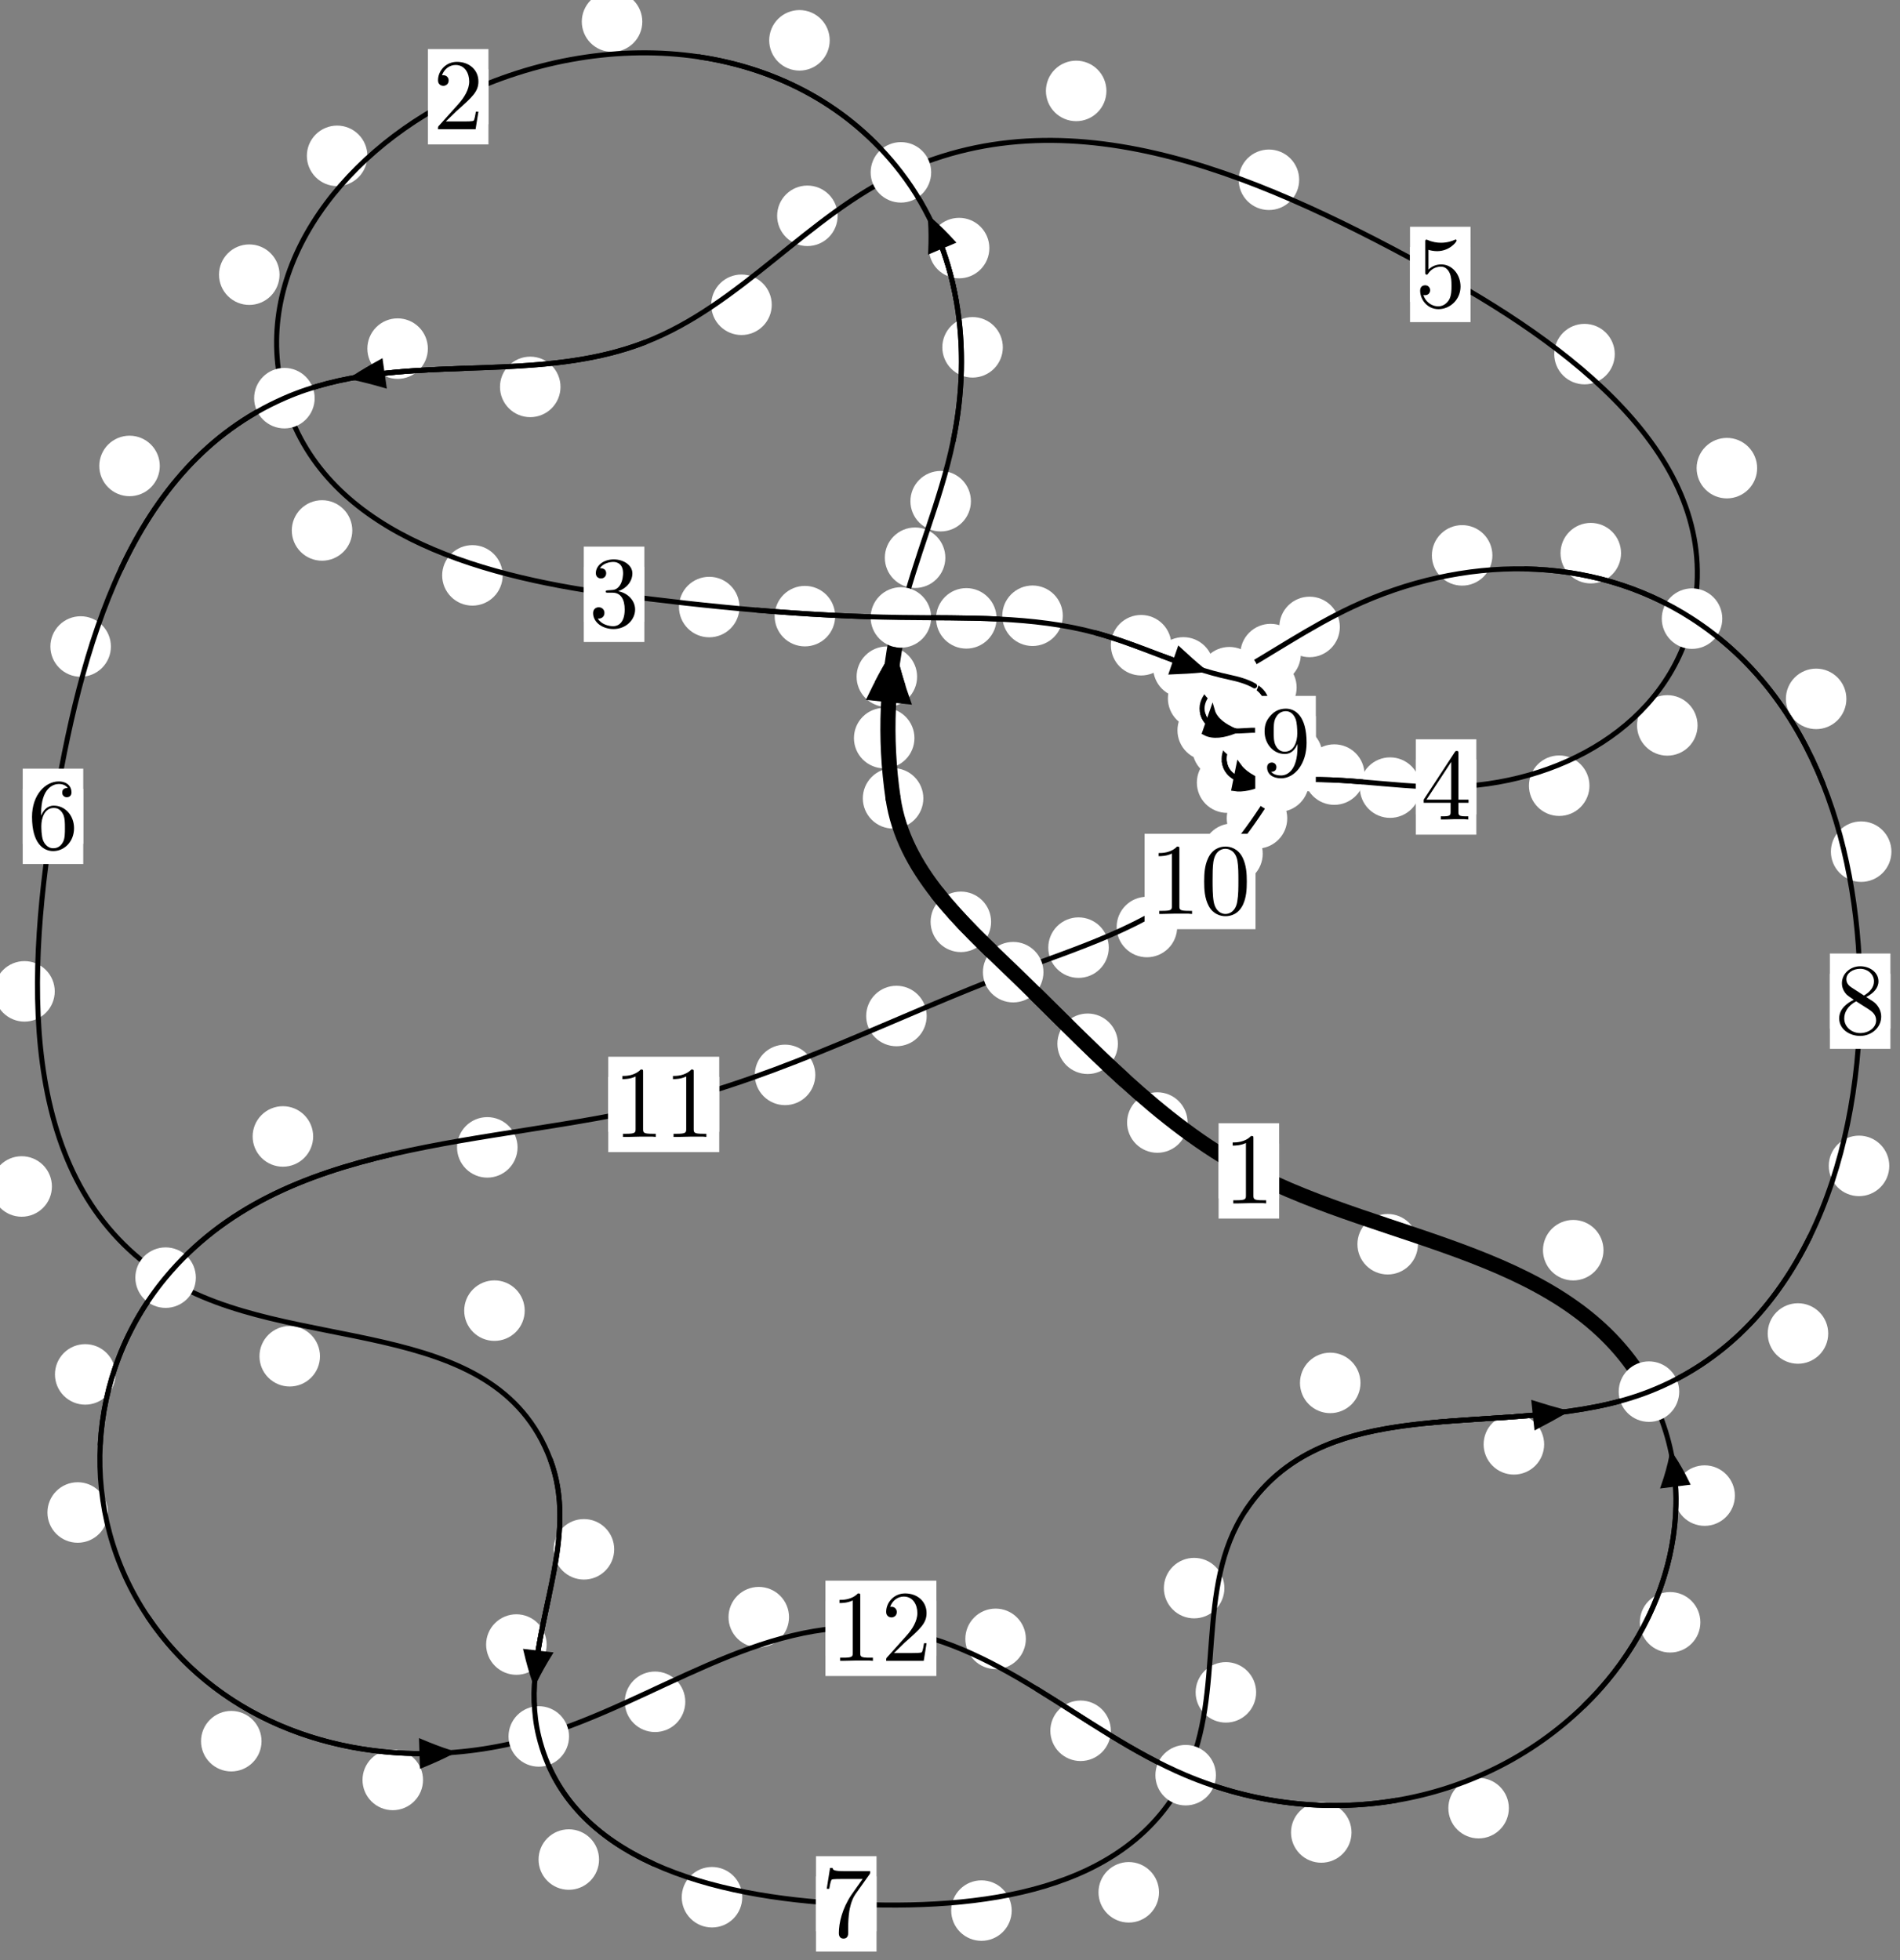 <?xml version="1.0"?>
<!-- Created by MetaPost 1.999 on 2021.07.06:0010 -->
<svg version="1.1" xmlns="http://www.w3.org/2000/svg" xmlns:xlink="http://www.w3.org/1999/xlink" width="187.699" height="193.646" viewBox="0 0 187.699 193.646">
<rect x="0" y="0" width="187.699" height="193.646" fill="#808080" stroke="none"/>
<!-- Original BoundingBox: -89.848450 -131.796967 97.850937 61.849060 -->
  <defs>
    <g transform="scale(0.01,0.01)" id="GLYPHcmr10_48">
      <path style="fill-rule: evenodd;" d="M460 -320C460 -400,455 -480,420 -554C374 -650,292 -666,250 -666C190 -666,117 -640,76 -547C44 -478,39 -400,39 -320C39 -245,43 -155,84 -79C127 2,200 22,249 22C303 22,379 1,423 -94C455 -163,460 -241,460 -320M249 -0C210 -0,151 -25,133 -121C122 -181,122 -273,122 -332C122 -396,122 -462,130 -516C149 -635,224 -644,249 -644C282 -644,348 -626,367 -527C377 -471,377 -395,377 -332C377 -257,377 -189,366 -125C351 -30,294 -0,249 -0"></path>
    </g>
    <g transform="scale(0.01,0.01)" id="GLYPHcmr10_49">
      <path style="fill-rule: evenodd;" d="M294 -640C294 -664,294 -666,271 -666C209 -602,121 -602,89 -602L89 -571C109 -571,168 -571,220 -597L220 -79C220 -43,217 -31,127 -31L95 -31L95 -0L257 -0L130 -3L217 -3L257 -3L297 -3L384 -3L419 -0L419 -31L387 -31C297 -31,294 -42,294 -79"></path>
    </g>
    <g transform="scale(0.01,0.01)" id="GLYPHcmr10_50">
      <path style="fill-rule: evenodd;" d="M127 -77L233 -180C389 -318,449 -372,449 -472C449 -586,359 -666,237 -666C124 -666,50 -574,50 -485C50 -429,100 -429,103 -429C120 -429,155 -441,155 -482C155 -508,137 -534,102 -534C94 -534,92 -534,89 -533C112 -598,166 -635,224 -635C315 -635,358 -554,358 -472C358 -392,308 -313,253 -251L61 -37C50 -26,50 -24,50 -0L421 -0L449 -174L424 -174C419 -144,412 -100,402 -85C395 -77,329 -77,307 -77"></path>
    </g>
    <g transform="scale(0.01,0.01)" id="GLYPHcmr10_51">
      <path style="fill-rule: evenodd;" d="M290 -352C372 -379,430 -449,430 -528C430 -610,342 -666,246 -666C145 -666,69 -606,69 -530C69 -497,91 -478,120 -478C151 -478,171 -500,171 -529C171 -579,124 -579,109 -579C140 -628,206 -641,242 -641C283 -641,338 -619,338 -529C338 -517,336 -459,310 -415C280 -367,246 -364,221 -363C213 -362,189 -360,182 -360C174 -359,167 -358,167 -348C167 -337,174 -337,191 -337L235 -337C317 -337,354 -269,354 -171C354 -35,285 -6,241 -6C198 -6,123 -23,88 -82C123 -77,154 -99,154 -137C154 -173,127 -193,98 -193C74 -193,42 -179,42 -135C42 -44,135 22,244 22C366 22,457 -69,457 -171C457 -253,394 -331,290 -352"></path>
    </g>
    <g transform="scale(0.01,0.01)" id="GLYPHcmr10_52">
      <path style="fill-rule: evenodd;" d="M294 -165L294 -78C294 -42,292 -31,218 -31L197 -31L197 -0L332 -0L238 -3L290 -3L332 -3L374 -3L427 -3L468 -0L468 -31L447 -31C373 -31,371 -42,371 -78L371 -165L471 -165L471 -196L371 -196L371 -651C371 -671,371 -677,355 -677C346 -677,343 -677,335 -665L28 -196L28 -165M300 -196L56 -196L300 -569"></path>
    </g>
    <g transform="scale(0.01,0.01)" id="GLYPHcmr10_53">
      <path style="fill-rule: evenodd;" d="M449 -201C449 -320,367 -420,259 -420C211 -420,168 -404,132 -369L132 -564C152 -558,185 -551,217 -551C340 -551,410 -642,410 -655C410 -661,407 -666,400 -666C399 -666,397 -666,392 -663C372 -654,323 -634,256 -634C216 -634,170 -641,123 -662C115 -665,113 -665,111 -665C101 -665,101 -657,101 -641L101 -345C101 -327,101 -319,115 -319C122 -319,124 -322,128 -328C139 -344,176 -398,257 -398C309 -398,334 -352,342 -334C358 -297,360 -258,360 -208C360 -173,360 -113,336 -71C312 -32,275 -6,229 -6C156 -6,99 -59,82 -118C85 -117,88 -116,99 -116C132 -116,149 -141,149 -165C149 -189,132 -214,99 -214C85 -214,50 -207,50 -161C50 -75,119 22,231 22C347 22,449 -74,449 -201"></path>
    </g>
    <g transform="scale(0.01,0.01)" id="GLYPHcmr10_54">
      <path style="fill-rule: evenodd;" d="M132 -328L132 -352C132 -605,256 -641,307 -641C331 -641,373 -635,395 -601C380 -601,340 -601,340 -556C340 -525,364 -510,386 -510C402 -510,432 -519,432 -558C432 -618,388 -666,305 -666C177 -666,42 -537,42 -316C42 -49,158 22,251 22C362 22,457 -72,457 -204C457 -331,368 -427,257 -427C189 -427,152 -376,132 -328M251 -6C188 -6,158 -66,152 -81C134 -128,134 -208,134 -226C134 -304,166 -404,256 -404C272 -404,318 -404,349 -342C367 -305,367 -254,367 -205C367 -157,367 -107,350 -71C320 -11,274 -6,251 -6"></path>
    </g>
    <g transform="scale(0.01,0.01)" id="GLYPHcmr10_55">
      <path style="fill-rule: evenodd;" d="M476 -609C485 -621,485 -623,485 -644L242 -644C120 -644,118 -657,114 -676L89 -676L56 -470L81 -470C84 -486,93 -549,106 -561C113 -567,191 -567,204 -567L411 -567C400 -551,321 -442,299 -409C209 -274,176 -135,176 -33C176 -23,176 22,222 22C268 22,268 -23,268 -33L268 -84C268 -139,271 -194,279 -248C283 -271,297 -357,341 -419"></path>
    </g>
    <g transform="scale(0.01,0.01)" id="GLYPHcmr10_56">
      <path style="fill-rule: evenodd;" d="M163 -457C117 -487,113 -521,113 -538C113 -599,178 -641,249 -641C322 -641,386 -589,386 -517C386 -460,347 -412,287 -377M309 -362C381 -399,430 -451,430 -517C430 -609,341 -666,250 -666C150 -666,69 -592,69 -499C69 -481,71 -436,113 -389C124 -377,161 -352,186 -335C128 -306,42 -250,42 -151C42 -45,144 22,249 22C362 22,457 -61,457 -168C457 -204,446 -249,408 -291C389 -312,373 -322,309 -362M209 -320L332 -242C360 -223,407 -193,407 -132C407 -58,332 -6,250 -6C164 -6,92 -68,92 -151C92 -209,124 -273,209 -320"></path>
    </g>
    <g transform="scale(0.01,0.01)" id="GLYPHcmr10_57">
      <path style="fill-rule: evenodd;" d="M367 -318L367 -286C367 -52,263 -6,205 -6C188 -6,134 -8,107 -42C151 -42,159 -71,159 -88C159 -119,135 -134,113 -134C97 -134,67 -125,67 -86C67 -19,121 22,206 22C335 22,457 -114,457 -329C457 -598,342 -666,253 -666C198 -666,149 -648,106 -603C65 -558,42 -516,42 -441C42 -316,130 -218,242 -218C303 -218,344 -260,367 -318M243 -241C227 -241,181 -241,150 -304C132 -341,132 -391,132 -440C132 -494,132 -541,153 -578C180 -628,218 -641,253 -641C299 -641,332 -607,349 -562C361 -530,365 -467,365 -421C365 -338,331 -241,243 -241"></path>
    </g>
  </defs>
  <path d="M90.337 72.917C90.337 72.125,90.022 71.364,89.462 70.804C88.901 70.243,88.141 69.929,87.348 69.929C86.556 69.929,85.795 70.243,85.235 70.804C84.674 71.364,84.36 72.125,84.36 72.917C84.36 73.71,84.674 74.47,85.235 75.031C85.795 75.591,86.556 75.906,87.348 75.906C88.141 75.906,88.901 75.591,89.462 75.031C90.022 74.47,90.337 73.71,90.337 72.917Z" style="fill: rgb(100%,100%,100%);stroke: none;"></path>
  <path d="M91.216 78.868C91.216 78.076,90.901 77.316,90.34 76.755C89.78 76.195,89.02 75.88,88.227 75.88C87.434 75.88,86.674 76.195,86.114 76.755C85.553 77.316,85.238 78.076,85.238 78.868C85.238 79.661,85.553 80.421,86.114 80.982C86.674 81.542,87.434 81.857,88.227 81.857C89.02 81.857,89.78 81.542,90.34 80.982C90.901 80.421,91.216 79.661,91.216 78.868Z" style="fill: rgb(100%,100%,100%);stroke: none;"></path>
  <path d="M93.389 55.099C93.389 54.306,93.075 53.546,92.514 52.986C91.954 52.425,91.193 52.11,90.401 52.11C89.608 52.11,88.848 52.425,88.287 52.986C87.727 53.546,87.412 54.306,87.412 55.099C87.412 55.892,87.727 56.652,88.287 57.212C88.848 57.773,89.608 58.088,90.401 58.088C91.193 58.088,91.954 57.773,92.514 57.212C93.075 56.652,93.389 55.892,93.389 55.099Z" style="fill: rgb(100%,100%,100%);stroke: none;"></path>
  <path d="M90.599 66.853C90.599 66.06,90.284 65.3,89.724 64.74C89.163 64.179,88.403 63.864,87.611 63.864C86.818 63.864,86.058 64.179,85.497 64.74C84.937 65.3,84.622 66.06,84.622 66.853C84.622 67.646,84.937 68.406,85.497 68.966C86.058 69.527,86.818 69.842,87.611 69.842C88.403 69.842,89.163 69.527,89.724 68.966C90.284 68.406,90.599 67.646,90.599 66.853Z" style="fill: rgb(100%,100%,100%);stroke: none;"></path>
  <path d="M99.068 34.313C99.068 33.52,98.753 32.76,98.193 32.199C97.632 31.639,96.872 31.324,96.08 31.324C95.287 31.324,94.527 31.639,93.966 32.199C93.406 32.76,93.091 33.52,93.091 34.313C93.091 35.105,93.406 35.865,93.966 36.426C94.527 36.986,95.287 37.301,96.08 37.301C96.872 37.301,97.632 36.986,98.193 36.426C98.753 35.865,99.068 35.105,99.068 34.313Z" style="fill: rgb(100%,100%,100%);stroke: none;"></path>
  <path d="M95.916 49.514C95.916 48.721,95.601 47.961,95.041 47.4C94.48 46.84,93.72 46.525,92.927 46.525C92.135 46.525,91.375 46.84,90.814 47.4C90.254 47.961,89.939 48.721,89.939 49.514C89.939 50.306,90.254 51.066,90.814 51.627C91.375 52.187,92.135 52.502,92.927 52.502C93.72 52.502,94.48 52.187,95.041 51.627C95.601 51.066,95.916 50.306,95.916 49.514Z" style="fill: rgb(100%,100%,100%);stroke: none;"></path>
  <path d="M81.966 3.985C81.966 3.192,81.651 2.432,81.091 1.872C80.53 1.311,79.77 0.996,78.977 0.996C78.185 0.996,77.424 1.311,76.864 1.872C76.304 2.432,75.989 3.192,75.989 3.985C75.989 4.778,76.304 5.538,76.864 6.098C77.424 6.659,78.185 6.974,78.977 6.974C79.77 6.974,80.53 6.659,81.091 6.098C81.651 5.538,81.966 4.778,81.966 3.985Z" style="fill: rgb(100%,100%,100%);stroke: none;"></path>
  <path d="M97.737 24.508C97.737 23.716,97.422 22.956,96.862 22.395C96.301 21.835,95.541 21.52,94.749 21.52C93.956 21.52,93.196 21.835,92.635 22.395C92.075 22.956,91.76 23.716,91.76 24.508C91.76 25.301,92.075 26.061,92.635 26.622C93.196 27.182,93.956 27.497,94.749 27.497C95.541 27.497,96.301 27.182,96.862 26.622C97.422 26.061,97.737 25.301,97.737 24.508Z" style="fill: rgb(100%,100%,100%);stroke: none;"></path>
  <path d="M36.292 15.397C36.292 14.604,35.977 13.844,35.417 13.284C34.856 12.723,34.096 12.408,33.303 12.408C32.511 12.408,31.751 12.723,31.19 13.284C30.63 13.844,30.315 14.604,30.315 15.397C30.315 16.19,30.63 16.95,31.19 17.51C31.751 18.071,32.511 18.386,33.303 18.386C34.096 18.386,34.856 18.071,35.417 17.51C35.977 16.95,36.292 16.19,36.292 15.397Z" style="fill: rgb(100%,100%,100%);stroke: none;"></path>
  <path d="M63.452 2.14C63.452 1.347,63.138 0.587,62.577 0.026C62.017 -0.534,61.256 -0.849,60.464 -0.849C59.671 -0.849,58.911 -0.534,58.35 0.026C57.79 0.587,57.475 1.347,57.475 2.14C57.475 2.932,57.79 3.693,58.35 4.253C58.911 4.813,59.671 5.128,60.464 5.128C61.256 5.128,62.017 4.813,62.577 4.253C63.138 3.693,63.452 2.932,63.452 2.14Z" style="fill: rgb(100%,100%,100%);stroke: none;"></path>
  <path d="M34.803 52.405C34.803 51.612,34.488 50.852,33.928 50.292C33.367 49.731,32.607 49.416,31.815 49.416C31.022 49.416,30.262 49.731,29.701 50.292C29.141 50.852,28.826 51.612,28.826 52.405C28.826 53.198,29.141 53.958,29.701 54.518C30.262 55.079,31.022 55.394,31.815 55.394C32.607 55.394,33.367 55.079,33.928 54.518C34.488 53.958,34.803 53.198,34.803 52.405Z" style="fill: rgb(100%,100%,100%);stroke: none;"></path>
  <path d="M27.614 27.135C27.614 26.343,27.299 25.582,26.738 25.022C26.178 24.461,25.418 24.147,24.625 24.147C23.832 24.147,23.072 24.461,22.512 25.022C21.951 25.582,21.636 26.343,21.636 27.135C21.636 27.928,21.951 28.688,22.512 29.249C23.072 29.809,23.832 30.124,24.625 30.124C25.418 30.124,26.178 29.809,26.738 29.249C27.299 28.688,27.614 27.928,27.614 27.135Z" style="fill: rgb(100%,100%,100%);stroke: none;"></path>
  <path d="M73.052 59.971C73.052 59.178,72.738 58.418,72.177 57.857C71.617 57.297,70.856 56.982,70.064 56.982C69.271 56.982,68.511 57.297,67.95 57.857C67.39 58.418,67.075 59.178,67.075 59.971C67.075 60.763,67.39 61.524,67.95 62.084C68.511 62.645,69.271 62.96,70.064 62.96C70.856 62.96,71.617 62.645,72.177 62.084C72.738 61.524,73.052 60.763,73.052 59.971Z" style="fill: rgb(100%,100%,100%);stroke: none;"></path>
  <path d="M49.659 56.842C49.659 56.05,49.344 55.289,48.783 54.729C48.223 54.169,47.463 53.854,46.67 53.854C45.877 53.854,45.117 54.169,44.557 54.729C43.996 55.289,43.681 56.05,43.681 56.842C43.681 57.635,43.996 58.395,44.557 58.956C45.117 59.516,45.877 59.831,46.67 59.831C47.463 59.831,48.223 59.516,48.783 58.956C49.344 58.395,49.659 57.635,49.659 56.842Z" style="fill: rgb(100%,100%,100%);stroke: none;"></path>
  <path d="M98.451 61.089C98.451 60.296,98.136 59.536,97.576 58.976C97.015 58.415,96.255 58.1,95.463 58.1C94.67 58.1,93.91 58.415,93.349 58.976C92.789 59.536,92.474 60.296,92.474 61.089C92.474 61.882,92.789 62.642,93.349 63.202C93.91 63.763,94.67 64.078,95.463 64.078C96.255 64.078,97.015 63.763,97.576 63.202C98.136 62.642,98.451 61.882,98.451 61.089Z" style="fill: rgb(100%,100%,100%);stroke: none;"></path>
  <path d="M82.504 60.87C82.504 60.077,82.189 59.317,81.629 58.756C81.068 58.196,80.308 57.881,79.516 57.881C78.723 57.881,77.963 58.196,77.402 58.756C76.842 59.317,76.527 60.077,76.527 60.87C76.527 61.662,76.842 62.422,77.402 62.983C77.963 63.543,78.723 63.858,79.516 63.858C80.308 63.858,81.068 63.543,81.629 62.983C82.189 62.422,82.504 61.662,82.504 60.87Z" style="fill: rgb(100%,100%,100%);stroke: none;"></path>
  <path d="M115.719 63.742C115.719 62.95,115.404 62.189,114.843 61.629C114.283 61.068,113.523 60.753,112.73 60.753C111.937 60.753,111.177 61.068,110.617 61.629C110.056 62.189,109.741 62.95,109.741 63.742C109.741 64.535,110.056 65.295,110.617 65.856C111.177 66.416,111.937 66.731,112.73 66.731C113.523 66.731,114.283 66.416,114.843 65.856C115.404 65.295,115.719 64.535,115.719 63.742Z" style="fill: rgb(100%,100%,100%);stroke: none;"></path>
  <path d="M104.992 60.831C104.992 60.039,104.677 59.278,104.116 58.718C103.556 58.157,102.796 57.842,102.003 57.842C101.21 57.842,100.45 58.157,99.89 58.718C99.329 59.278,99.014 60.039,99.014 60.831C99.014 61.624,99.329 62.384,99.89 62.945C100.45 63.505,101.21 63.82,102.003 63.82C102.796 63.82,103.556 63.505,104.116 62.945C104.677 62.384,104.992 61.624,104.992 60.831Z" style="fill: rgb(100%,100%,100%);stroke: none;"></path>
  <path d="M126.19 67.276C126.19 66.483,125.875 65.723,125.315 65.163C124.754 64.602,123.994 64.287,123.202 64.287C122.409 64.287,121.649 64.602,121.088 65.163C120.528 65.723,120.213 66.483,120.213 67.276C120.213 68.069,120.528 68.829,121.088 69.389C121.649 69.95,122.409 70.265,123.202 70.265C123.994 70.265,124.754 69.95,125.315 69.389C125.875 68.829,126.19 68.069,126.19 67.276Z" style="fill: rgb(100%,100%,100%);stroke: none;"></path>
  <path d="M119.893 65.934C119.893 65.141,119.578 64.381,119.017 63.82C118.457 63.26,117.697 62.945,116.904 62.945C116.111 62.945,115.351 63.26,114.791 63.82C114.23 64.381,113.915 65.141,113.915 65.934C113.915 66.726,114.23 67.487,114.791 68.047C115.351 68.608,116.111 68.923,116.904 68.923C117.697 68.923,118.457 68.608,119.017 68.047C119.578 67.487,119.893 66.726,119.893 65.934Z" style="fill: rgb(100%,100%,100%);stroke: none;"></path>
  <path d="M128.144 70.749C128.144 69.956,127.829 69.196,127.268 68.636C126.708 68.075,125.948 67.76,125.155 67.76C124.362 67.76,123.602 68.075,123.042 68.636C122.481 69.196,122.166 69.956,122.166 70.749C122.166 71.542,122.481 72.302,123.042 72.862C123.602 73.423,124.362 73.738,125.155 73.738C125.948 73.738,126.708 73.423,127.268 72.862C127.829 72.302,128.144 71.542,128.144 70.749Z" style="fill: rgb(100%,100%,100%);stroke: none;"></path>
  <path d="M128.093 67.919C128.093 67.127,127.778 66.367,127.217 65.806C126.657 65.246,125.897 64.931,125.104 64.931C124.311 64.931,123.551 65.246,122.991 65.806C122.43 66.367,122.115 67.127,122.115 67.919C122.115 68.712,122.43 69.472,122.991 70.033C123.551 70.593,124.311 70.908,125.104 70.908C125.897 70.908,126.657 70.593,127.217 70.033C127.778 69.472,128.093 68.712,128.093 67.919Z" style="fill: rgb(100%,100%,100%);stroke: none;"></path>
  <path d="M124.917 72.925C124.917 72.132,124.602 71.372,124.042 70.812C123.482 70.251,122.721 69.936,121.929 69.936C121.136 69.936,120.376 70.251,119.815 70.812C119.255 71.372,118.94 72.132,118.94 72.925C118.94 73.718,119.255 74.478,119.815 75.038C120.376 75.599,121.136 75.914,121.929 75.914C122.721 75.914,123.482 75.599,124.042 75.038C124.602 74.478,124.917 73.718,124.917 72.925Z" style="fill: rgb(100%,100%,100%);stroke: none;"></path>
  <path d="M127.083 71.525C127.083 70.732,126.768 69.972,126.207 69.411C125.647 68.851,124.887 68.536,124.094 68.536C123.301 68.536,122.541 68.851,121.981 69.411C121.42 69.972,121.105 70.732,121.105 71.525C121.105 72.317,121.42 73.077,121.981 73.638C122.541 74.198,123.301 74.513,124.094 74.513C124.887 74.513,125.647 74.198,126.207 73.638C126.768 73.077,127.083 72.317,127.083 71.525Z" style="fill: rgb(100%,100%,100%);stroke: none;"></path>
  <path d="M124.214 77.317C124.214 76.525,123.899 75.765,123.339 75.204C122.778 74.644,122.018 74.329,121.225 74.329C120.433 74.329,119.673 74.644,119.112 75.204C118.552 75.765,118.237 76.525,118.237 77.317C118.237 78.11,118.552 78.87,119.112 79.431C119.673 79.991,120.433 80.306,121.225 80.306C122.018 80.306,122.778 79.991,123.339 79.431C123.899 78.87,124.214 78.11,124.214 77.317Z" style="fill: rgb(100%,100%,100%);stroke: none;"></path>
  <path d="M123.76 73.909C123.76 73.116,123.445 72.356,122.885 71.795C122.324 71.235,121.564 70.92,120.771 70.92C119.979 70.92,119.218 71.235,118.658 71.795C118.097 72.356,117.783 73.116,117.783 73.909C117.783 74.701,118.097 75.462,118.658 76.022C119.218 76.583,119.979 76.897,120.771 76.897C121.564 76.897,122.324 76.583,122.885 76.022C123.445 75.462,123.76 74.701,123.76 73.909Z" style="fill: rgb(100%,100%,100%);stroke: none;"></path>
  <path d="M134.801 76.523C134.801 75.73,134.486 74.97,133.926 74.409C133.365 73.849,132.605 73.534,131.812 73.534C131.02 73.534,130.259 73.849,129.699 74.409C129.138 74.97,128.824 75.73,128.824 76.523C128.824 77.315,129.138 78.076,129.699 78.636C130.259 79.197,131.02 79.512,131.812 79.512C132.605 79.512,133.365 79.197,133.926 78.636C134.486 78.076,134.801 77.315,134.801 76.523Z" style="fill: rgb(100%,100%,100%);stroke: none;"></path>
  <path d="M126.888 77.524C126.888 76.732,126.573 75.971,126.012 75.411C125.452 74.85,124.692 74.536,123.899 74.536C123.106 74.536,122.346 74.85,121.786 75.411C121.225 75.971,120.91 76.732,120.91 77.524C120.91 78.317,121.225 79.077,121.786 79.638C122.346 80.198,123.106 80.513,123.899 80.513C124.692 80.513,125.452 80.198,126.012 79.638C126.573 79.077,126.888 78.317,126.888 77.524Z" style="fill: rgb(100%,100%,100%);stroke: none;"></path>
  <path d="M157.021 77.621C157.021 76.828,156.706 76.068,156.145 75.507C155.585 74.947,154.824 74.632,154.032 74.632C153.239 74.632,152.479 74.947,151.918 75.507C151.358 76.068,151.043 76.828,151.043 77.621C151.043 78.413,151.358 79.174,151.918 79.734C152.479 80.295,153.239 80.609,154.032 80.609C154.824 80.609,155.585 80.295,156.145 79.734C156.706 79.174,157.021 78.413,157.021 77.621Z" style="fill: rgb(100%,100%,100%);stroke: none;"></path>
  <path d="M140.315 77.809C140.315 77.017,140 76.257,139.44 75.696C138.879 75.136,138.119 74.821,137.326 74.821C136.534 74.821,135.773 75.136,135.213 75.696C134.652 76.257,134.337 77.017,134.337 77.809C134.337 78.602,134.652 79.362,135.213 79.923C135.773 80.483,136.534 80.798,137.326 80.798C138.119 80.798,138.879 80.483,139.44 79.923C140 79.362,140.315 78.602,140.315 77.809Z" style="fill: rgb(100%,100%,100%);stroke: none;"></path>
  <path d="M173.585 46.248C173.585 45.456,173.27 44.696,172.709 44.135C172.149 43.575,171.389 43.26,170.596 43.26C169.803 43.26,169.043 43.575,168.483 44.135C167.922 44.696,167.607 45.456,167.607 46.248C167.607 47.041,167.922 47.801,168.483 48.362C169.043 48.922,169.803 49.237,170.596 49.237C171.389 49.237,172.149 48.922,172.709 48.362C173.27 47.801,173.585 47.041,173.585 46.248Z" style="fill: rgb(100%,100%,100%);stroke: none;"></path>
  <path d="M167.7 71.664C167.7 70.871,167.385 70.111,166.825 69.551C166.264 68.99,165.504 68.675,164.711 68.675C163.919 68.675,163.158 68.99,162.598 69.551C162.037 70.111,161.722 70.871,161.722 71.664C161.722 72.457,162.037 73.217,162.598 73.777C163.158 74.338,163.919 74.653,164.711 74.653C165.504 74.653,166.264 74.338,166.825 73.777C167.385 73.217,167.7 72.457,167.7 71.664Z" style="fill: rgb(100%,100%,100%);stroke: none;"></path>
  <path d="M128.344 17.762C128.344 16.969,128.029 16.209,127.469 15.648C126.908 15.088,126.148 14.773,125.355 14.773C124.563 14.773,123.803 15.088,123.242 15.648C122.682 16.209,122.367 16.969,122.367 17.762C122.367 18.554,122.682 19.314,123.242 19.875C123.803 20.435,124.563 20.75,125.355 20.75C126.148 20.75,126.908 20.435,127.469 19.875C128.029 19.314,128.344 18.554,128.344 17.762Z" style="fill: rgb(100%,100%,100%);stroke: none;"></path>
  <path d="M159.521 34.983C159.521 34.191,159.206 33.43,158.645 32.87C158.085 32.309,157.324 31.995,156.532 31.995C155.739 31.995,154.979 32.309,154.418 32.87C153.858 33.43,153.543 34.191,153.543 34.983C153.543 35.776,153.858 36.536,154.418 37.097C154.979 37.657,155.739 37.972,156.532 37.972C157.324 37.972,158.085 37.657,158.645 37.097C159.206 36.536,159.521 35.776,159.521 34.983Z" style="fill: rgb(100%,100%,100%);stroke: none;"></path>
  <path d="M82.75 21.321C82.75 20.528,82.435 19.768,81.875 19.208C81.314 18.647,80.554 18.332,79.761 18.332C78.969 18.332,78.209 18.647,77.648 19.208C77.088 19.768,76.773 20.528,76.773 21.321C76.773 22.114,77.088 22.874,77.648 23.434C78.209 23.995,78.969 24.31,79.761 24.31C80.554 24.31,81.314 23.995,81.875 23.434C82.435 22.874,82.75 22.114,82.75 21.321Z" style="fill: rgb(100%,100%,100%);stroke: none;"></path>
  <path d="M109.302 8.982C109.302 8.189,108.987 7.429,108.427 6.869C107.867 6.308,107.106 5.993,106.314 5.993C105.521 5.993,104.761 6.308,104.2 6.869C103.64 7.429,103.325 8.189,103.325 8.982C103.325 9.775,103.64 10.535,104.2 11.095C104.761 11.656,105.521 11.971,106.314 11.971C107.106 11.971,107.867 11.656,108.427 11.095C108.987 10.535,109.302 9.775,109.302 8.982Z" style="fill: rgb(100%,100%,100%);stroke: none;"></path>
  <path d="M55.371 38.222C55.371 37.43,55.056 36.67,54.495 36.109C53.935 35.549,53.175 35.234,52.382 35.234C51.589 35.234,50.829 35.549,50.269 36.109C49.708 36.67,49.393 37.43,49.393 38.222C49.393 39.015,49.708 39.775,50.269 40.336C50.829 40.896,51.589 41.211,52.382 41.211C53.175 41.211,53.935 40.896,54.495 40.336C55.056 39.775,55.371 39.015,55.371 38.222Z" style="fill: rgb(100%,100%,100%);stroke: none;"></path>
  <path d="M76.24 30.11C76.24 29.317,75.925 28.557,75.364 27.996C74.804 27.436,74.044 27.121,73.251 27.121C72.458 27.121,71.698 27.436,71.138 27.996C70.577 28.557,70.262 29.317,70.262 30.11C70.262 30.902,70.577 31.663,71.138 32.223C71.698 32.783,72.458 33.098,73.251 33.098C74.044 33.098,74.804 32.783,75.364 32.223C75.925 31.663,76.24 30.902,76.24 30.11Z" style="fill: rgb(100%,100%,100%);stroke: none;"></path>
  <path d="M15.786 46.032C15.786 45.239,15.471 44.479,14.911 43.919C14.35 43.358,13.59 43.043,12.798 43.043C12.005 43.043,11.245 43.358,10.684 43.919C10.124 44.479,9.809 45.239,9.809 46.032C9.809 46.825,10.124 47.585,10.684 48.145C11.245 48.706,12.005 49.021,12.798 49.021C13.59 49.021,14.35 48.706,14.911 48.145C15.471 47.585,15.786 46.825,15.786 46.032Z" style="fill: rgb(100%,100%,100%);stroke: none;"></path>
  <path d="M42.268 34.44C42.268 33.647,41.953 32.887,41.393 32.327C40.832 31.766,40.072 31.451,39.279 31.451C38.487 31.451,37.726 31.766,37.166 32.327C36.605 32.887,36.291 33.647,36.291 34.44C36.291 35.233,36.605 35.993,37.166 36.553C37.726 37.114,38.487 37.429,39.279 37.429C40.072 37.429,40.832 37.114,41.393 36.553C41.953 35.993,42.268 35.233,42.268 34.44Z" style="fill: rgb(100%,100%,100%);stroke: none;"></path>
  <path d="M5.408 97.938C5.408 97.145,5.093 96.385,4.533 95.825C3.972 95.264,3.212 94.949,2.419 94.949C1.627 94.949,0.866 95.264,0.306 95.825C-0.255 96.385,-0.57 97.145,-0.57 97.938C-0.57 98.731,-0.255 99.491,0.306 100.051C0.866 100.612,1.627 100.927,2.419 100.927C3.212 100.927,3.972 100.612,4.533 100.051C5.093 99.491,5.408 98.731,5.408 97.938Z" style="fill: rgb(100%,100%,100%);stroke: none;"></path>
  <path d="M10.956 63.869C10.956 63.076,10.641 62.316,10.08 61.756C9.52 61.195,8.76 60.88,7.967 60.88C7.174 60.88,6.414 61.195,5.854 61.756C5.293 62.316,4.978 63.076,4.978 63.869C4.978 64.662,5.293 65.422,5.854 65.982C6.414 66.543,7.174 66.858,7.967 66.858C8.76 66.858,9.52 66.543,10.08 65.982C10.641 65.422,10.956 64.662,10.956 63.869Z" style="fill: rgb(100%,100%,100%);stroke: none;"></path>
  <path d="M31.61 133.986C31.61 133.193,31.295 132.433,30.735 131.872C30.174 131.312,29.414 130.997,28.621 130.997C27.829 130.997,27.069 131.312,26.508 131.872C25.948 132.433,25.633 133.193,25.633 133.986C25.633 134.779,25.948 135.539,26.508 136.099C27.069 136.66,27.829 136.975,28.621 136.975C29.414 136.975,30.174 136.66,30.735 136.099C31.295 135.539,31.61 134.779,31.61 133.986Z" style="fill: rgb(100%,100%,100%);stroke: none;"></path>
  <path d="M5.129 117.213C5.129 116.42,4.814 115.66,4.254 115.1C3.693 114.539,2.933 114.224,2.14 114.224C1.348 114.224,0.587 114.539,0.027 115.1C-0.534 115.66,-0.848 116.42,-0.848 117.213C-0.848 118.006,-0.534 118.766,0.027 119.326C0.587 119.887,1.348 120.202,2.14 120.202C2.933 120.202,3.693 119.887,4.254 119.326C4.814 118.766,5.129 118.006,5.129 117.213Z" style="fill: rgb(100%,100%,100%);stroke: none;"></path>
  <path d="M60.676 153.058C60.676 152.266,60.361 151.506,59.801 150.945C59.24 150.385,58.48 150.07,57.687 150.07C56.895 150.07,56.135 150.385,55.574 150.945C55.014 151.506,54.699 152.266,54.699 153.058C54.699 153.851,55.014 154.611,55.574 155.172C56.135 155.732,56.895 156.047,57.687 156.047C58.48 156.047,59.24 155.732,59.801 155.172C60.361 154.611,60.676 153.851,60.676 153.058Z" style="fill: rgb(100%,100%,100%);stroke: none;"></path>
  <path d="M51.835 129.479C51.835 128.686,51.52 127.926,50.96 127.366C50.399 126.805,49.639 126.49,48.846 126.49C48.054 126.49,47.293 126.805,46.733 127.366C46.172 127.926,45.858 128.686,45.858 129.479C45.858 130.272,46.172 131.032,46.733 131.592C47.293 132.153,48.054 132.468,48.846 132.468C49.639 132.468,50.399 132.153,50.96 131.592C51.52 131.032,51.835 130.272,51.835 129.479Z" style="fill: rgb(100%,100%,100%);stroke: none;"></path>
  <path d="M59.18 183.707C59.18 182.914,58.865 182.154,58.305 181.593C57.744 181.033,56.984 180.718,56.191 180.718C55.399 180.718,54.638 181.033,54.078 181.593C53.517 182.154,53.203 182.914,53.203 183.707C53.203 184.499,53.517 185.259,54.078 185.82C54.638 186.38,55.399 186.695,56.191 186.695C56.984 186.695,57.744 186.38,58.305 185.82C58.865 185.259,59.18 184.499,59.18 183.707Z" style="fill: rgb(100%,100%,100%);stroke: none;"></path>
  <path d="M54 162.467C54 161.674,53.685 160.914,53.125 160.354C52.564 159.793,51.804 159.478,51.011 159.478C50.219 159.478,49.458 159.793,48.898 160.354C48.338 160.914,48.023 161.674,48.023 162.467C48.023 163.26,48.338 164.02,48.898 164.58C49.458 165.141,50.219 165.456,51.011 165.456C51.804 165.456,52.564 165.141,53.125 164.58C53.685 164.02,54 163.26,54 162.467Z" style="fill: rgb(100%,100%,100%);stroke: none;"></path>
  <path d="M99.945 188.748C99.945 187.956,99.631 187.196,99.07 186.635C98.51 186.075,97.749 185.76,96.957 185.76C96.164 185.76,95.404 186.075,94.843 186.635C94.283 187.196,93.968 187.956,93.968 188.748C93.968 189.541,94.283 190.301,94.843 190.862C95.404 191.422,96.164 191.737,96.957 191.737C97.749 191.737,98.51 191.422,99.07 190.862C99.631 190.301,99.945 189.541,99.945 188.748Z" style="fill: rgb(100%,100%,100%);stroke: none;"></path>
  <path d="M73.326 187.43C73.326 186.637,73.011 185.877,72.45 185.316C71.89 184.756,71.13 184.441,70.337 184.441C69.544 184.441,68.784 184.756,68.224 185.316C67.663 185.877,67.348 186.637,67.348 187.43C67.348 188.222,67.663 188.982,68.224 189.543C68.784 190.103,69.544 190.418,70.337 190.418C71.13 190.418,71.89 190.103,72.45 189.543C73.011 188.982,73.326 188.222,73.326 187.43Z" style="fill: rgb(100%,100%,100%);stroke: none;"></path>
  <path d="M124.092 167.189C124.092 166.397,123.778 165.637,123.217 165.076C122.657 164.516,121.896 164.201,121.104 164.201C120.311 164.201,119.551 164.516,118.99 165.076C118.43 165.637,118.115 166.397,118.115 167.189C118.115 167.982,118.43 168.742,118.99 169.303C119.551 169.863,120.311 170.178,121.104 170.178C121.896 170.178,122.657 169.863,123.217 169.303C123.778 168.742,124.092 167.982,124.092 167.189Z" style="fill: rgb(100%,100%,100%);stroke: none;"></path>
  <path d="M114.498 186.943C114.498 186.15,114.183 185.39,113.622 184.83C113.062 184.269,112.302 183.954,111.509 183.954C110.716 183.954,109.956 184.269,109.396 184.83C108.835 185.39,108.52 186.15,108.52 186.943C108.52 187.736,108.835 188.496,109.396 189.056C109.956 189.617,110.716 189.932,111.509 189.932C112.302 189.932,113.062 189.617,113.622 189.056C114.183 188.496,114.498 187.736,114.498 186.943Z" style="fill: rgb(100%,100%,100%);stroke: none;"></path>
  <path d="M134.4 136.619C134.4 135.826,134.086 135.066,133.525 134.505C132.965 133.945,132.204 133.63,131.412 133.63C130.619 133.63,129.859 133.945,129.298 134.505C128.738 135.066,128.423 135.826,128.423 136.619C128.423 137.411,128.738 138.172,129.298 138.732C129.859 139.292,130.619 139.607,131.412 139.607C132.204 139.607,132.965 139.292,133.525 138.732C134.086 138.172,134.4 137.411,134.4 136.619Z" style="fill: rgb(100%,100%,100%);stroke: none;"></path>
  <path d="M120.956 156.892C120.956 156.099,120.641 155.339,120.08 154.778C119.52 154.218,118.76 153.903,117.967 153.903C117.174 153.903,116.414 154.218,115.854 154.778C115.293 155.339,114.978 156.099,114.978 156.892C114.978 157.684,115.293 158.444,115.854 159.005C116.414 159.565,117.174 159.88,117.967 159.88C118.76 159.88,119.52 159.565,120.08 159.005C120.641 158.444,120.956 157.684,120.956 156.892Z" style="fill: rgb(100%,100%,100%);stroke: none;"></path>
  <path d="M180.607 131.737C180.607 130.944,180.292 130.184,179.732 129.624C179.171 129.063,178.411 128.748,177.618 128.748C176.826 128.748,176.066 129.063,175.505 129.624C174.945 130.184,174.63 130.944,174.63 131.737C174.63 132.53,174.945 133.29,175.505 133.85C176.066 134.411,176.826 134.726,177.618 134.726C178.411 134.726,179.171 134.411,179.732 133.85C180.292 133.29,180.607 132.53,180.607 131.737Z" style="fill: rgb(100%,100%,100%);stroke: none;"></path>
  <path d="M152.544 142.688C152.544 141.895,152.229 141.135,151.668 140.574C151.108 140.014,150.348 139.699,149.555 139.699C148.762 139.699,148.002 140.014,147.442 140.574C146.881 141.135,146.566 141.895,146.566 142.688C146.566 143.48,146.881 144.24,147.442 144.801C148.002 145.361,148.762 145.676,149.555 145.676C150.348 145.676,151.108 145.361,151.668 144.801C152.229 144.24,152.544 143.48,152.544 142.688Z" style="fill: rgb(100%,100%,100%);stroke: none;"></path>
  <path d="M186.851 84.136C186.851 83.343,186.536 82.583,185.976 82.023C185.415 81.462,184.655 81.147,183.862 81.147C183.07 81.147,182.309 81.462,181.749 82.023C181.188 82.583,180.873 83.343,180.873 84.136C180.873 84.929,181.188 85.689,181.749 86.249C182.309 86.81,183.07 87.125,183.862 87.125C184.655 87.125,185.415 86.81,185.976 86.249C186.536 85.689,186.851 84.929,186.851 84.136Z" style="fill: rgb(100%,100%,100%);stroke: none;"></path>
  <path d="M186.64 115.18C186.64 114.387,186.325 113.627,185.764 113.067C185.204 112.506,184.444 112.191,183.651 112.191C182.858 112.191,182.098 112.506,181.538 113.067C180.977 113.627,180.662 114.387,180.662 115.18C180.662 115.973,180.977 116.733,181.538 117.294C182.098 117.854,182.858 118.169,183.651 118.169C184.444 118.169,185.204 117.854,185.764 117.294C186.325 116.733,186.64 115.973,186.64 115.18Z" style="fill: rgb(100%,100%,100%);stroke: none;"></path>
  <path d="M160.141 54.647C160.141 53.854,159.826 53.094,159.265 52.534C158.705 51.973,157.945 51.658,157.152 51.658C156.359 51.658,155.599 51.973,155.039 52.534C154.478 53.094,154.163 53.854,154.163 54.647C154.163 55.44,154.478 56.2,155.039 56.76C155.599 57.321,156.359 57.636,157.152 57.636C157.945 57.636,158.705 57.321,159.265 56.76C159.826 56.2,160.141 55.44,160.141 54.647Z" style="fill: rgb(100%,100%,100%);stroke: none;"></path>
  <path d="M182.402 69.043C182.402 68.251,182.087 67.49,181.527 66.93C180.966 66.369,180.206 66.054,179.413 66.054C178.621 66.054,177.861 66.369,177.3 66.93C176.74 67.49,176.425 68.251,176.425 69.043C176.425 69.836,176.74 70.596,177.3 71.157C177.861 71.717,178.621 72.032,179.413 72.032C180.206 72.032,180.966 71.717,181.527 71.157C182.087 70.596,182.402 69.836,182.402 69.043Z" style="fill: rgb(100%,100%,100%);stroke: none;"></path>
  <path d="M132.361 61.936C132.361 61.143,132.046 60.383,131.485 59.822C130.925 59.262,130.165 58.947,129.372 58.947C128.579 58.947,127.819 59.262,127.259 59.822C126.698 60.383,126.383 61.143,126.383 61.936C126.383 62.728,126.698 63.489,127.259 64.049C127.819 64.61,128.579 64.924,129.372 64.924C130.165 64.924,130.925 64.61,131.485 64.049C132.046 63.489,132.361 62.728,132.361 61.936Z" style="fill: rgb(100%,100%,100%);stroke: none;"></path>
  <path d="M147.432 54.867C147.432 54.074,147.117 53.314,146.556 52.753C145.996 52.193,145.236 51.878,144.443 51.878C143.65 51.878,142.89 52.193,142.33 52.753C141.769 53.314,141.454 54.074,141.454 54.867C141.454 55.659,141.769 56.419,142.33 56.98C142.89 57.54,143.65 57.855,144.443 57.855C145.236 57.855,145.996 57.54,146.556 56.98C147.117 56.419,147.432 55.659,147.432 54.867Z" style="fill: rgb(100%,100%,100%);stroke: none;"></path>
  <path d="M122.89 67.768C122.89 66.976,122.575 66.216,122.015 65.655C121.454 65.095,120.694 64.78,119.901 64.78C119.109 64.78,118.349 65.095,117.788 65.655C117.228 66.216,116.913 66.976,116.913 67.768C116.913 68.561,117.228 69.321,117.788 69.882C118.349 70.442,119.109 70.757,119.901 70.757C120.694 70.757,121.454 70.442,122.015 69.882C122.575 69.321,122.89 68.561,122.89 67.768Z" style="fill: rgb(100%,100%,100%);stroke: none;"></path>
  <path d="M128.508 64.617C128.508 63.824,128.193 63.064,127.633 62.504C127.072 61.943,126.312 61.628,125.519 61.628C124.727 61.628,123.967 61.943,123.406 62.504C122.846 63.064,122.531 63.824,122.531 64.617C122.531 65.41,122.846 66.17,123.406 66.73C123.967 67.291,124.727 67.606,125.519 67.606C126.312 67.606,127.072 67.291,127.633 66.73C128.193 66.17,128.508 65.41,128.508 64.617Z" style="fill: rgb(100%,100%,100%);stroke: none;"></path>
  <path d="M122.298 72.149C122.298 71.356,121.983 70.596,121.422 70.035C120.862 69.475,120.102 69.16,119.309 69.16C118.516 69.16,117.756 69.475,117.196 70.035C116.635 70.596,116.32 71.356,116.32 72.149C116.32 72.941,116.635 73.701,117.196 74.262C117.756 74.822,118.516 75.137,119.309 75.137C120.102 75.137,120.862 74.822,121.422 74.262C121.983 73.701,122.298 72.941,122.298 72.149Z" style="fill: rgb(100%,100%,100%);stroke: none;"></path>
  <path d="M121.353 68.996C121.353 68.204,121.038 67.443,120.478 66.883C119.917 66.322,119.157 66.008,118.364 66.008C117.572 66.008,116.811 66.322,116.251 66.883C115.69 67.443,115.375 68.204,115.375 68.996C115.375 69.789,115.69 70.549,116.251 71.11C116.811 71.67,117.572 71.985,118.364 71.985C119.157 71.985,119.917 71.67,120.478 71.11C121.038 70.549,121.353 69.789,121.353 68.996Z" style="fill: rgb(100%,100%,100%);stroke: none;"></path>
  <path d="M127.599 72.06C127.599 71.268,127.284 70.508,126.723 69.947C126.163 69.387,125.403 69.072,124.61 69.072C123.817 69.072,123.057 69.387,122.497 69.947C121.936 70.508,121.621 71.268,121.621 72.06C121.621 72.853,121.936 73.613,122.497 74.174C123.057 74.734,123.817 75.049,124.61 75.049C125.403 75.049,126.163 74.734,126.723 74.174C127.284 73.613,127.599 72.853,127.599 72.06Z" style="fill: rgb(100%,100%,100%);stroke: none;"></path>
  <path d="M124.288 72.309C124.288 71.516,123.973 70.756,123.412 70.195C122.852 69.635,122.092 69.32,121.299 69.32C120.506 69.32,119.746 69.635,119.186 70.195C118.625 70.756,118.31 71.516,118.31 72.309C118.31 73.101,118.625 73.862,119.186 74.422C119.746 74.983,120.506 75.297,121.299 75.297C122.092 75.297,122.852 74.983,123.412 74.422C123.973 73.862,124.288 73.101,124.288 72.309Z" style="fill: rgb(100%,100%,100%);stroke: none;"></path>
  <path d="M130.646 74.644C130.646 73.852,130.331 73.092,129.771 72.531C129.211 71.971,128.45 71.656,127.658 71.656C126.865 71.656,126.105 71.971,125.544 72.531C124.984 73.092,124.669 73.852,124.669 74.644C124.669 75.437,124.984 76.197,125.544 76.758C126.105 77.318,126.865 77.633,127.658 77.633C128.45 77.633,129.211 77.318,129.771 76.758C130.331 76.197,130.646 75.437,130.646 74.644Z" style="fill: rgb(100%,100%,100%);stroke: none;"></path>
  <path d="M129.27 72.173C129.27 71.38,128.955 70.62,128.395 70.059C127.834 69.499,127.074 69.184,126.281 69.184C125.489 69.184,124.729 69.499,124.168 70.059C123.608 70.62,123.293 71.38,123.293 72.173C123.293 72.965,123.608 73.725,124.168 74.286C124.729 74.846,125.489 75.161,126.281 75.161C127.074 75.161,127.834 74.846,128.395 74.286C128.955 73.725,129.27 72.965,129.27 72.173Z" style="fill: rgb(100%,100%,100%);stroke: none;"></path>
  <path d="M127.165 80.846C127.165 80.053,126.851 79.293,126.29 78.732C125.73 78.172,124.969 77.857,124.177 77.857C123.384 77.857,122.624 78.172,122.063 78.732C121.503 79.293,121.188 80.053,121.188 80.846C121.188 81.638,121.503 82.399,122.063 82.959C122.624 83.52,123.384 83.835,124.177 83.835C124.969 83.835,125.73 83.52,126.29 82.959C126.851 82.399,127.165 81.638,127.165 80.846Z" style="fill: rgb(100%,100%,100%);stroke: none;"></path>
  <path d="M130.012 76.023C130.012 75.23,129.698 74.47,129.137 73.91C128.577 73.349,127.816 73.034,127.024 73.034C126.231 73.034,125.471 73.349,124.91 73.91C124.35 74.47,124.035 75.23,124.035 76.023C124.035 76.816,124.35 77.576,124.91 78.136C125.471 78.697,126.231 79.012,127.024 79.012C127.816 79.012,128.577 78.697,129.137 78.136C129.698 77.576,130.012 76.816,130.012 76.023Z" style="fill: rgb(100%,100%,100%);stroke: none;"></path>
  <path d="M116.291 91.58C116.291 90.787,115.976 90.027,115.416 89.467C114.855 88.906,114.095 88.591,113.302 88.591C112.51 88.591,111.749 88.906,111.189 89.467C110.628 90.027,110.313 90.787,110.313 91.58C110.313 92.373,110.628 93.133,111.189 93.693C111.749 94.254,112.51 94.569,113.302 94.569C114.095 94.569,114.855 94.254,115.416 93.693C115.976 93.133,116.291 92.373,116.291 91.58Z" style="fill: rgb(100%,100%,100%);stroke: none;"></path>
  <path d="M124.743 84.34C124.743 83.547,124.428 82.787,123.867 82.226C123.307 81.666,122.547 81.351,121.754 81.351C120.961 81.351,120.201 81.666,119.641 82.226C119.08 82.787,118.765 83.547,118.765 84.34C118.765 85.132,119.08 85.892,119.641 86.453C120.201 87.013,120.961 87.328,121.754 87.328C122.547 87.328,123.307 87.013,123.867 86.453C124.428 85.892,124.743 85.132,124.743 84.34Z" style="fill: rgb(100%,100%,100%);stroke: none;"></path>
  <path d="M91.546 100.373C91.546 99.58,91.231 98.82,90.67 98.259C90.11 97.699,89.35 97.384,88.557 97.384C87.764 97.384,87.004 97.699,86.444 98.259C85.883 98.82,85.568 99.58,85.568 100.373C85.568 101.165,85.883 101.926,86.444 102.486C87.004 103.046,87.764 103.361,88.557 103.361C89.35 103.361,90.11 103.046,90.67 102.486C91.231 101.926,91.546 101.165,91.546 100.373Z" style="fill: rgb(100%,100%,100%);stroke: none;"></path>
  <path d="M109.535 93.618C109.535 92.825,109.22 92.065,108.66 91.504C108.099 90.944,107.339 90.629,106.546 90.629C105.754 90.629,104.993 90.944,104.433 91.504C103.872 92.065,103.558 92.825,103.558 93.618C103.558 94.41,103.872 95.171,104.433 95.731C104.993 96.292,105.754 96.606,106.546 96.606C107.339 96.606,108.099 96.292,108.66 95.731C109.22 95.171,109.535 94.41,109.535 93.618Z" style="fill: rgb(100%,100%,100%);stroke: none;"></path>
  <path d="M51.128 113.35C51.128 112.557,50.813 111.797,50.252 111.237C49.692 110.676,48.932 110.361,48.139 110.361C47.346 110.361,46.586 110.676,46.026 111.237C45.465 111.797,45.15 112.557,45.15 113.35C45.15 114.143,45.465 114.903,46.026 115.463C46.586 116.024,47.346 116.339,48.139 116.339C48.932 116.339,49.692 116.024,50.252 115.463C50.813 114.903,51.128 114.143,51.128 113.35Z" style="fill: rgb(100%,100%,100%);stroke: none;"></path>
  <path d="M80.542 106.191C80.542 105.398,80.227 104.638,79.667 104.077C79.107 103.517,78.346 103.202,77.554 103.202C76.761 103.202,76.001 103.517,75.44 104.077C74.88 104.638,74.565 105.398,74.565 106.191C74.565 106.983,74.88 107.743,75.44 108.304C76.001 108.864,76.761 109.179,77.554 109.179C78.346 109.179,79.107 108.864,79.667 108.304C80.227 107.743,80.542 106.983,80.542 106.191Z" style="fill: rgb(100%,100%,100%);stroke: none;"></path>
  <path d="M11.406 135.779C11.406 134.986,11.091 134.226,10.531 133.665C9.971 133.105,9.21 132.79,8.418 132.79C7.625 132.79,6.865 133.105,6.304 133.665C5.744 134.226,5.429 134.986,5.429 135.779C5.429 136.571,5.744 137.332,6.304 137.892C6.865 138.453,7.625 138.768,8.418 138.768C9.21 138.768,9.971 138.453,10.531 137.892C11.091 137.332,11.406 136.571,11.406 135.779Z" style="fill: rgb(100%,100%,100%);stroke: none;"></path>
  <path d="M30.936 112.271C30.936 111.478,30.621 110.718,30.061 110.158C29.5 109.597,28.74 109.282,27.947 109.282C27.155 109.282,26.394 109.597,25.834 110.158C25.273 110.718,24.959 111.478,24.959 112.271C24.959 113.064,25.273 113.824,25.834 114.384C26.394 114.945,27.155 115.26,27.947 115.26C28.74 115.26,29.5 114.945,30.061 114.384C30.621 113.824,30.936 113.064,30.936 112.271Z" style="fill: rgb(100%,100%,100%);stroke: none;"></path>
  <path d="M25.837 172.013C25.837 171.22,25.522 170.46,24.961 169.9C24.401 169.339,23.641 169.024,22.848 169.024C22.055 169.024,21.295 169.339,20.735 169.9C20.174 170.46,19.859 171.22,19.859 172.013C19.859 172.806,20.174 173.566,20.735 174.126C21.295 174.687,22.055 175.002,22.848 175.002C23.641 175.002,24.401 174.687,24.961 174.126C25.522 173.566,25.837 172.806,25.837 172.013Z" style="fill: rgb(100%,100%,100%);stroke: none;"></path>
  <path d="M10.663 149.421C10.663 148.628,10.348 147.868,9.788 147.308C9.227 146.747,8.467 146.432,7.675 146.432C6.882 146.432,6.122 146.747,5.561 147.308C5.001 147.868,4.686 148.628,4.686 149.421C4.686 150.214,5.001 150.974,5.561 151.534C6.122 152.095,6.882 152.41,7.675 152.41C8.467 152.41,9.227 152.095,9.788 151.534C10.348 150.974,10.663 150.214,10.663 149.421Z" style="fill: rgb(100%,100%,100%);stroke: none;"></path>
  <path d="M67.699 168.122C67.699 167.329,67.384 166.569,66.824 166.009C66.263 165.448,65.503 165.133,64.71 165.133C63.918 165.133,63.157 165.448,62.597 166.009C62.036 166.569,61.722 167.329,61.722 168.122C61.722 168.915,62.036 169.675,62.597 170.236C63.157 170.796,63.918 171.111,64.71 171.111C65.503 171.111,66.263 170.796,66.824 170.236C67.384 169.675,67.699 168.915,67.699 168.122Z" style="fill: rgb(100%,100%,100%);stroke: none;"></path>
  <path d="M41.79 175.843C41.79 175.05,41.475 174.29,40.914 173.729C40.354 173.169,39.594 172.854,38.801 172.854C38.008 172.854,37.248 173.169,36.688 173.729C36.127 174.29,35.812 175.05,35.812 175.843C35.812 176.635,36.127 177.395,36.688 177.956C37.248 178.516,38.008 178.831,38.801 178.831C39.594 178.831,40.354 178.516,40.914 177.956C41.475 177.395,41.79 176.635,41.79 175.843Z" style="fill: rgb(100%,100%,100%);stroke: none;"></path>
  <path d="M101.343 161.903C101.343 161.11,101.028 160.35,100.467 159.79C99.907 159.229,99.147 158.914,98.354 158.914C97.561 158.914,96.801 159.229,96.241 159.79C95.68 160.35,95.365 161.11,95.365 161.903C95.365 162.696,95.68 163.456,96.241 164.016C96.801 164.577,97.561 164.892,98.354 164.892C99.147 164.892,99.907 164.577,100.467 164.016C101.028 163.456,101.343 162.696,101.343 161.903Z" style="fill: rgb(100%,100%,100%);stroke: none;"></path>
  <path d="M77.946 159.76C77.946 158.968,77.631 158.208,77.071 157.647C76.511 157.087,75.75 156.772,74.958 156.772C74.165 156.772,73.405 157.087,72.844 157.647C72.284 158.208,71.969 158.968,71.969 159.76C71.969 160.553,72.284 161.313,72.844 161.874C73.405 162.434,74.165 162.749,74.958 162.749C75.75 162.749,76.511 162.434,77.071 161.874C77.631 161.313,77.946 160.553,77.946 159.76Z" style="fill: rgb(100%,100%,100%);stroke: none;"></path>
  <path d="M133.515 181.032C133.515 180.24,133.2 179.479,132.64 178.919C132.08 178.358,131.319 178.044,130.527 178.044C129.734 178.044,128.974 178.358,128.413 178.919C127.853 179.479,127.538 180.24,127.538 181.032C127.538 181.825,127.853 182.585,128.413 183.146C128.974 183.706,129.734 184.021,130.527 184.021C131.319 184.021,132.08 183.706,132.64 183.146C133.2 182.585,133.515 181.825,133.515 181.032Z" style="fill: rgb(100%,100%,100%);stroke: none;"></path>
  <path d="M109.739 170.986C109.739 170.194,109.424 169.434,108.864 168.873C108.303 168.313,107.543 167.998,106.751 167.998C105.958 167.998,105.198 168.313,104.637 168.873C104.077 169.434,103.762 170.194,103.762 170.986C103.762 171.779,104.077 172.539,104.637 173.1C105.198 173.66,105.958 173.975,106.751 173.975C107.543 173.975,108.303 173.66,108.864 173.1C109.424 172.539,109.739 171.779,109.739 170.986Z" style="fill: rgb(100%,100%,100%);stroke: none;"></path>
  <path d="M167.977 160.268C167.977 159.475,167.662 158.715,167.101 158.154C166.541 157.594,165.781 157.279,164.988 157.279C164.195 157.279,163.435 157.594,162.875 158.154C162.314 158.715,161.999 159.475,161.999 160.268C161.999 161.06,162.314 161.821,162.875 162.381C163.435 162.941,164.195 163.256,164.988 163.256C165.781 163.256,166.541 162.941,167.101 162.381C167.662 161.821,167.977 161.06,167.977 160.268Z" style="fill: rgb(100%,100%,100%);stroke: none;"></path>
  <path d="M149.059 178.629C149.059 177.837,148.744 177.076,148.183 176.516C147.623 175.956,146.862 175.641,146.07 175.641C145.277 175.641,144.517 175.956,143.956 176.516C143.396 177.076,143.081 177.837,143.081 178.629C143.081 179.422,143.396 180.182,143.956 180.743C144.517 181.303,145.277 181.618,146.07 181.618C146.862 181.618,147.623 181.303,148.183 180.743C148.744 180.182,149.059 179.422,149.059 178.629Z" style="fill: rgb(100%,100%,100%);stroke: none;"></path>
  <path d="M158.407 123.507C158.407 122.715,158.092 121.955,157.531 121.394C156.971 120.834,156.211 120.519,155.418 120.519C154.625 120.519,153.865 120.834,153.305 121.394C152.744 121.955,152.429 122.715,152.429 123.507C152.429 124.3,152.744 125.06,153.305 125.621C153.865 126.181,154.625 126.496,155.418 126.496C156.211 126.496,156.971 126.181,157.531 125.621C158.092 125.06,158.407 124.3,158.407 123.507Z" style="fill: rgb(100%,100%,100%);stroke: none;"></path>
  <path d="M171.387 147.752C171.387 146.959,171.072 146.199,170.511 145.639C169.951 145.078,169.191 144.763,168.398 144.763C167.605 144.763,166.845 145.078,166.285 145.639C165.724 146.199,165.409 146.959,165.409 147.752C165.409 148.545,165.724 149.305,166.285 149.865C166.845 150.426,167.605 150.741,168.398 150.741C169.191 150.741,169.951 150.426,170.511 149.865C171.072 149.305,171.387 148.545,171.387 147.752Z" style="fill: rgb(100%,100%,100%);stroke: none;"></path>
  <path d="M117.321 110.896C117.321 110.104,117.007 109.344,116.446 108.783C115.886 108.223,115.125 107.908,114.333 107.908C113.54 107.908,112.78 108.223,112.219 108.783C111.659 109.344,111.344 110.104,111.344 110.896C111.344 111.689,111.659 112.449,112.219 113.01C112.78 113.57,113.54 113.885,114.333 113.885C115.125 113.885,115.886 113.57,116.446 113.01C117.007 112.449,117.321 111.689,117.321 110.896Z" style="fill: rgb(100%,100%,100%);stroke: none;"></path>
  <path d="M140.077 122.919C140.077 122.127,139.762 121.366,139.201 120.806C138.641 120.245,137.881 119.931,137.088 119.931C136.295 119.931,135.535 120.245,134.975 120.806C134.414 121.366,134.099 122.127,134.099 122.919C134.099 123.712,134.414 124.472,134.975 125.033C135.535 125.593,136.295 125.908,137.088 125.908C137.881 125.908,138.641 125.593,139.201 125.033C139.762 124.472,140.077 123.712,140.077 122.919Z" style="fill: rgb(100%,100%,100%);stroke: none;"></path>
  <path d="M97.91 91.069C97.91 90.276,97.595 89.516,97.035 88.956C96.475 88.395,95.714 88.08,94.922 88.08C94.129 88.08,93.369 88.395,92.808 88.956C92.248 89.516,91.933 90.276,91.933 91.069C91.933 91.862,92.248 92.622,92.808 93.182C93.369 93.743,94.129 94.058,94.922 94.058C95.714 94.058,96.475 93.743,97.035 93.182C97.595 92.622,97.91 91.862,97.91 91.069Z" style="fill: rgb(100%,100%,100%);stroke: none;"></path>
  <path d="M110.436 103.115C110.436 102.323,110.121 101.562,109.56 101.002C109 100.442,108.24 100.127,107.447 100.127C106.654 100.127,105.894 100.442,105.334 101.002C104.773 101.562,104.458 102.323,104.458 103.115C104.458 103.908,104.773 104.668,105.334 105.229C105.894 105.789,106.654 106.104,107.447 106.104C108.24 106.104,109 105.789,109.56 105.229C110.121 104.668,110.436 103.908,110.436 103.115Z" style="fill: rgb(100%,100%,100%);stroke: none;"></path>
  <path d="M88.227 78.868C87.348 72.917,87.611 66.853,89 61C90.401 55.099,92.927 49.514,94.159 43.574C96.08 34.313,94.749 24.508,89 17.028C78.977 3.985,60.464 2.14,45.263 9.559C33.303 15.397,24.625 27.135,28.096 39.335C31.815 52.405,46.67 56.842,60.663 58.714C70.064 59.971,79.516 60.87,89 61C95.463 61.089,102.003 60.831,108.251 62.527C112.73 63.742,116.904 65.934,121.446 66.902C123.202 67.276,125.104 67.919,125.134 69.577C125.155 70.749,124.094 71.525,123.089 72.174C121.929 72.925,120.771 73.909,120.948 75.233C121.225 77.317,123.899 77.524,126.318 77.218C131.812 76.523,137.326 77.809,142.855 77.747C154.032 77.621,164.711 71.664,167.154 61.115C170.596 46.248,156.532 34.983,142.285 27.113C125.355 17.762,106.314 8.982,89 17.028C79.761 21.321,73.251 30.11,63.737 33.808C52.382 38.222,39.279 34.44,28.096 39.335C12.798 46.032,7.967 63.869,5.234 80.65C2.419 97.938,2.14 117.213,16.359 126.219C28.621 133.986,48.846 129.479,54.368 144.206C57.687 153.058,51.011 162.467,53.225 171.544C56.191 183.707,70.337 187.43,83.602 188.087C96.957 188.748,111.509 186.943,117.129 175.372C121.104 167.189,117.967 156.892,123.044 149.236C131.412 136.619,149.555 142.688,162.899 137.481C177.618 131.737,183.651 115.18,183.762 98.909C183.862 84.136,179.413 69.043,167.154 61.115C157.152 54.647,144.443 54.867,133.602 59.952C129.372 61.936,125.519 64.617,121.446 66.902C119.901 67.768,118.364 68.996,118.834 70.563C119.309 72.149,121.299 72.309,123.089 72.174C124.61 72.06,126.281 72.173,126.998 73.459C127.658 74.644,127.024 76.023,126.318 77.218C124.177 80.846,121.754 84.34,118.552 87.083C113.302 91.58,106.546 93.618,100.092 96.041C88.557 100.373,77.554 106.191,65.571 109.107C48.139 113.35,27.947 112.271,16.359 126.219C8.418 135.779,7.675 149.421,14.6 159.732C22.848 172.013,38.801 175.843,53.225 171.544C64.71 168.122,74.958 159.76,87.025 160.866C98.354 161.903,106.751 170.986,117.129 175.372C130.527 181.032,146.07 178.629,156.468 168.537C164.988 160.268,168.398 147.752,162.899 137.481C155.418 123.507,137.088 122.919,123.375 115.674C114.333 110.896,107.447 103.115,100.092 96.041C94.922 91.069,89.277 85.975,88.227 78.868" style="stroke:rgb(0%,0%,0%); stroke-width: 0.498;stroke-linecap: round;stroke-linejoin: round;stroke-miterlimit: 10;fill: none;"></path>
  <path d="M88.227 78.868C87.348 72.917,87.611 66.853,89 61" style="stroke:rgb(0%,0%,0%); stroke-width: 1.494;stroke-linecap: round;stroke-linejoin: round;stroke-miterlimit: 10;fill: none;"></path>
  <path d="M162.899 137.481C155.418 123.507,137.088 122.919,123.375 115.674C114.333 110.896,107.447 103.115,100.092 96.041C94.922 91.069,89.277 85.975,88.227 78.868" style="stroke:rgb(0%,0%,0%); stroke-width: 1.494;stroke-linecap: round;stroke-linejoin: round;stroke-miterlimit: 10;fill: none;"></path>
  <path d="M91.989 61C91.989 60.207,91.674 59.447,91.113 58.887C90.553 58.326,89.793 58.011,89 58.011C88.207 58.011,87.447 58.326,86.887 58.887C86.326 59.447,86.011 60.207,86.011 61C86.011 61.793,86.326 62.553,86.887 63.113C87.447 63.674,88.207 63.989,89 63.989C89.793 63.989,90.553 63.674,91.113 63.113C91.674 62.553,91.989 61.793,91.989 61Z" style="fill: rgb(100%,100%,100%);stroke: none;"></path>
  <path d="M74.8 60.279C79.524 60.677,84.258 60.935,89 61C92.231 61.044,95.482 61.002,98.706 61.161" style="stroke:rgb(0%,0%,0%); stroke-width: 0.498;stroke-linecap: round;stroke-linejoin: round;stroke-miterlimit: 10;fill: none;"></path>
  <path d="M31.085 39.335C31.085 38.543,30.77 37.782,30.209 37.222C29.649 36.661,28.889 36.346,28.096 36.346C27.303 36.346,26.543 36.661,25.983 37.222C25.422 37.782,25.107 38.543,25.107 39.335C25.107 40.128,25.422 40.888,25.983 41.449C26.543 42.009,27.303 42.324,28.096 42.324C28.889 42.324,29.649 42.009,30.209 41.449C30.77 40.888,31.085 40.128,31.085 39.335Z" style="fill: rgb(100%,100%,100%);stroke: none;"></path>
  <path d="M45.852 36.391C39.759 36.609,33.688 36.888,28.096 39.335C20.447 42.684,15.415 48.817,11.953 56.211" style="stroke:rgb(0%,0%,0%); stroke-width: 0.498;stroke-linecap: round;stroke-linejoin: round;stroke-miterlimit: 10;fill: none;"></path>
  <path d="M124.435 66.902C124.435 66.109,124.12 65.349,123.559 64.789C122.999 64.228,122.239 63.913,121.446 63.913C120.653 63.913,119.893 64.228,119.333 64.789C118.772 65.349,118.457 66.109,118.457 66.902C118.457 67.695,118.772 68.455,119.333 69.015C119.893 69.576,120.653 69.891,121.446 69.891C122.239 69.891,122.999 69.576,123.559 69.015C124.12 68.455,124.435 67.695,124.435 66.902Z" style="fill: rgb(100%,100%,100%);stroke: none;"></path>
  <path d="M114.825 64.807C116.996 65.628,119.175 66.418,121.446 66.902C122.324 67.089,123.238 67.343,123.937 67.758" style="stroke:rgb(0%,0%,0%); stroke-width: 0.498;stroke-linecap: round;stroke-linejoin: round;stroke-miterlimit: 10;fill: none;"></path>
  <path d="M129.307 77.218C129.307 76.425,128.992 75.665,128.432 75.105C127.871 74.544,127.111 74.229,126.318 74.229C125.525 74.229,124.765 74.544,124.205 75.105C123.644 75.665,123.329 76.425,123.329 77.218C123.329 78.011,123.644 78.771,124.205 79.331C124.765 79.892,125.525 80.207,126.318 80.207C127.111 80.207,127.871 79.892,128.432 79.331C128.992 78.771,129.307 78.011,129.307 77.218Z" style="fill: rgb(100%,100%,100%);stroke: none;"></path>
  <path d="M122.83 77.122C123.835 77.396,125.109 77.371,126.318 77.218C129.065 76.87,131.817 77.018,134.574 77.245" style="stroke:rgb(0%,0%,0%); stroke-width: 0.498;stroke-linecap: round;stroke-linejoin: round;stroke-miterlimit: 10;fill: none;"></path>
  <path d="M91.989 17.028C91.989 16.235,91.674 15.475,91.113 14.914C90.553 14.354,89.793 14.039,89 14.039C88.207 14.039,87.447 14.354,86.887 14.914C86.326 15.475,86.011 16.235,86.011 17.028C86.011 17.82,86.326 18.581,86.887 19.141C87.447 19.701,88.207 20.016,89 20.016C89.793 20.016,90.553 19.701,91.113 19.141C91.674 18.581,91.989 17.82,91.989 17.028Z" style="fill: rgb(100%,100%,100%);stroke: none;"></path>
  <path d="M94.455 29.633C93.644 25.089,91.874 20.768,89 17.028C83.989 10.506,76.855 6.784,69.073 5.62" style="stroke:rgb(0%,0%,0%); stroke-width: 0.498;stroke-linecap: round;stroke-linejoin: round;stroke-miterlimit: 10;fill: none;"></path>
  <path d="M19.348 126.219C19.348 125.427,19.033 124.666,18.473 124.106C17.912 123.545,17.152 123.231,16.359 123.231C15.567 123.231,14.807 123.545,14.246 124.106C13.686 124.666,13.371 125.427,13.371 126.219C13.371 127.012,13.686 127.772,14.246 128.333C14.807 128.893,15.567 129.208,16.359 129.208C17.152 129.208,17.912 128.893,18.473 128.333C19.033 127.772,19.348 127.012,19.348 126.219Z" style="fill: rgb(100%,100%,100%);stroke: none;"></path>
  <path d="M38.774 114.024C30.098 116.028,22.153 119.245,16.359 126.219C12.389 130.999,10.217 136.799,9.904 142.694" style="stroke:rgb(0%,0%,0%); stroke-width: 0.498;stroke-linecap: round;stroke-linejoin: round;stroke-miterlimit: 10;fill: none;"></path>
  <path d="M120.118 175.372C120.118 174.579,119.803 173.819,119.243 173.258C118.682 172.698,117.922 172.383,117.129 172.383C116.337 172.383,115.577 172.698,115.016 173.258C114.456 173.819,114.141 174.579,114.141 175.372C114.141 176.164,114.456 176.925,115.016 177.485C115.577 178.045,116.337 178.36,117.129 178.36C117.922 178.36,118.682 178.045,119.243 177.485C119.803 176.925,120.118 176.164,120.118 175.372Z" style="fill: rgb(100%,100%,100%);stroke: none;"></path>
  <path d="M102.434 166.863C107.246 169.812,111.94 173.179,117.129 175.372C123.828 178.202,131.063 179.016,137.923 177.862" style="stroke:rgb(0%,0%,0%); stroke-width: 0.498;stroke-linecap: round;stroke-linejoin: round;stroke-miterlimit: 10;fill: none;"></path>
  <path d="M170.142 61.115C170.142 60.322,169.828 59.562,169.267 59.002C168.707 58.441,167.946 58.126,167.154 58.126C166.361 58.126,165.601 58.441,165.04 59.002C164.48 59.562,164.165 60.322,164.165 61.115C164.165 61.908,164.48 62.668,165.04 63.228C165.601 63.789,166.361 64.104,167.154 64.104C167.946 64.104,168.707 63.789,169.267 63.228C169.828 62.668,170.142 61.908,170.142 61.115Z" style="fill: rgb(100%,100%,100%);stroke: none;"></path>
  <path d="M180.093 77.445C177.461 70.834,173.284 65.079,167.154 61.115C162.153 57.881,156.475 56.319,150.693 56.201" style="stroke:rgb(0%,0%,0%); stroke-width: 0.498;stroke-linecap: round;stroke-linejoin: round;stroke-miterlimit: 10;fill: none;"></path>
  <path d="M126.078 72.174C126.078 71.382,125.763 70.622,125.202 70.061C124.642 69.501,123.882 69.186,123.089 69.186C122.296 69.186,121.536 69.501,120.976 70.061C120.415 70.622,120.1 71.382,120.1 72.174C120.1 72.967,120.415 73.727,120.976 74.288C121.536 74.848,122.296 75.163,123.089 75.163C123.882 75.163,124.642 74.848,125.202 74.288C125.763 73.727,126.078 72.967,126.078 72.174Z" style="fill: rgb(100%,100%,100%);stroke: none;"></path>
  <path d="M120.468 72.014C121.249 72.235,122.194 72.242,123.089 72.174C123.85 72.117,124.648 72.117,125.345 72.292" style="stroke:rgb(0%,0%,0%); stroke-width: 0.498;stroke-linecap: round;stroke-linejoin: round;stroke-miterlimit: 10;fill: none;"></path>
  <path d="M103.081 96.041C103.081 95.249,102.766 94.489,102.205 93.928C101.645 93.368,100.885 93.053,100.092 93.053C99.299 93.053,98.539 93.368,97.978 93.928C97.418 94.489,97.103 95.249,97.103 96.041C97.103 96.834,97.418 97.594,97.978 98.155C98.539 98.715,99.299 99.03,100.092 99.03C100.885 99.03,101.645 98.715,102.205 98.155C102.766 97.594,103.081 96.834,103.081 96.041Z" style="fill: rgb(100%,100%,100%);stroke: none;"></path>
  <path d="M111.101 106.719C107.33 103.292,103.769 99.578,100.092 96.041C97.507 93.555,94.803 91.039,92.614 88.255" style="stroke:rgb(0%,0%,0%); stroke-width: 1.494;stroke-linecap: round;stroke-linejoin: round;stroke-miterlimit: 10;fill: none;"></path>
  <path d="M56.214 171.544C56.214 170.752,55.899 169.992,55.339 169.431C54.778 168.871,54.018 168.556,53.225 168.556C52.432 168.556,51.672 168.871,51.112 169.431C50.551 169.992,50.236 170.752,50.236 171.544C50.236 172.337,50.551 173.097,51.112 173.658C51.672 174.218,52.432 174.533,53.225 174.533C54.018 174.533,54.778 174.218,55.339 173.658C55.899 173.097,56.214 172.337,56.214 171.544Z" style="fill: rgb(100%,100%,100%);stroke: none;"></path>
  <path d="M54.211 157.791C53.234 162.384,52.118 167.006,53.225 171.544C54.708 177.626,58.986 181.597,64.551 184.13" style="stroke:rgb(0%,0%,0%); stroke-width: 0.498;stroke-linecap: round;stroke-linejoin: round;stroke-miterlimit: 10;fill: none;"></path>
  <path d="M165.888 137.481C165.888 136.688,165.573 135.928,165.012 135.367C164.452 134.807,163.692 134.492,162.899 134.492C162.106 134.492,161.346 134.807,160.786 135.367C160.225 135.928,159.91 136.688,159.91 137.481C159.91 138.273,160.225 139.033,160.786 139.594C161.346 140.154,162.106 140.469,162.899 140.469C163.692 140.469,164.452 140.154,165.012 139.594C165.573 139.033,165.888 138.273,165.888 137.481Z" style="fill: rgb(100%,100%,100%);stroke: none;"></path>
  <path d="M141.105 140.579C148.355 139.869,156.227 140.084,162.899 137.481C170.259 134.609,175.447 129.034,178.809 122.143" style="stroke:rgb(0%,0%,0%); stroke-width: 0.498;stroke-linecap: round;stroke-linejoin: round;stroke-miterlimit: 10;fill: none;"></path>
  <path d="M88.227 78.868C87.524 74.107,87.551 69.274,88.302 64.535" style="stroke:rgb(0%,0%,0%); stroke-width: 0.498;stroke-linecap: round;stroke-linejoin: round;stroke-miterlimit: 10;fill: none;"></path>
  <path d="M89.724 69.328C89.166 67.758,88.691 66.158,88.302 64.535C87.43 65.958,86.634 67.425,85.918 68.93Z" style="stroke:rgb(0%,0%,0%); stroke-width: 0.498;fill: rgb(0%,0%,0%);"></path>
  <path d="M88.227 78.868C87.524 74.107,87.551 69.274,88.302 64.535" style="stroke:rgb(0%,0%,0%); stroke-width: 0.498;stroke-linecap: round;stroke-linejoin: round;stroke-miterlimit: 10;fill: none;"></path>
  <path d="M89.094 67.428C88.8 66.473,88.535 65.508,88.302 64.535C87.779 65.388,87.283 66.257,86.816 67.141Z" style="stroke:rgb(0%,0%,0%); stroke-width: 0.498;fill: rgb(0%,0%,0%);"></path>
  <path d="M94.159 43.574C95.696 36.165,95.151 28.408,91.928 21.772" style="stroke:rgb(0%,0%,0%); stroke-width: 0.498;stroke-linecap: round;stroke-linejoin: round;stroke-miterlimit: 10;fill: none;"></path>
  <path d="M94.064 23.879C93.39 23.141,92.678 22.438,91.928 21.772C91.988 22.773,91.994 23.774,91.949 24.772Z" style="stroke:rgb(0%,0%,0%); stroke-width: 0.498;fill: rgb(0%,0%,0%);"></path>
  <path d="M108.251 62.527C111.834 63.499,115.222 65.096,118.76 66.192" style="stroke:rgb(0%,0%,0%); stroke-width: 0.498;stroke-linecap: round;stroke-linejoin: round;stroke-miterlimit: 10;fill: none;"></path>
  <path d="M115.765 66.378C116.766 66.338,117.765 66.284,118.76 66.192C117.991 65.553,117.246 64.886,116.511 64.206Z" style="stroke:rgb(0%,0%,0%); stroke-width: 0.498;fill: rgb(0%,0%,0%);"></path>
  <path d="M120.948 75.233C121.17 76.9,122.925 77.366,124.857 77.329" style="stroke:rgb(0%,0%,0%); stroke-width: 0.498;stroke-linecap: round;stroke-linejoin: round;stroke-miterlimit: 10;fill: none;"></path>
  <path d="M121.913 77.907C122.773 78.053,123.82 77.782,124.857 77.329C123.803 76.916,122.872 76.367,122.367 75.656Z" style="stroke:rgb(0%,0%,0%); stroke-width: 0.498;fill: rgb(0%,0%,0%);"></path>
  <path d="M63.737 33.808C54.653 37.34,44.45 35.625,35.007 37.304" style="stroke:rgb(0%,0%,0%); stroke-width: 0.498;stroke-linecap: round;stroke-linejoin: round;stroke-miterlimit: 10;fill: none;"></path>
  <path d="M37.589 35.776C36.71 36.26,35.848 36.767,35.007 37.304C35.981 37.519,36.949 37.771,37.913 38.05Z" style="stroke:rgb(0%,0%,0%); stroke-width: 0.498;fill: rgb(0%,0%,0%);"></path>
  <path d="M54.368 144.206C57.024 151.288,53.282 158.726,52.813 166.065" style="stroke:rgb(0%,0%,0%); stroke-width: 0.498;stroke-linecap: round;stroke-linejoin: round;stroke-miterlimit: 10;fill: none;"></path>
  <path d="M51.992 163.18C52.225 164.159,52.492 165.125,52.813 166.065C53.251 165.173,53.745 164.302,54.272 163.445Z" style="stroke:rgb(0%,0%,0%); stroke-width: 0.498;fill: rgb(0%,0%,0%);"></path>
  <path d="M123.044 149.236C129.738 139.142,142.689 141.007,154.433 139.491" style="stroke:rgb(0%,0%,0%); stroke-width: 0.498;stroke-linecap: round;stroke-linejoin: round;stroke-miterlimit: 10;fill: none;"></path>
  <path d="M151.8 140.928C152.69 140.464,153.57 139.987,154.433 139.491C153.472 139.231,152.513 138.946,151.555 138.645Z" style="stroke:rgb(0%,0%,0%); stroke-width: 0.498;fill: rgb(0%,0%,0%);"></path>
  <path d="M118.834 70.563C119.214 71.832,120.564 72.188,122.005 72.211" style="stroke:rgb(0%,0%,0%); stroke-width: 0.498;stroke-linecap: round;stroke-linejoin: round;stroke-miterlimit: 10;fill: none;"></path>
  <path d="M119.01 72.38C119.835 72.839,120.934 72.635,122.005 72.211C120.948 71.753,120.026 71.121,119.767 70.213Z" style="stroke:rgb(0%,0%,0%); stroke-width: 0.498;fill: rgb(0%,0%,0%);"></path>
  <path d="M14.6 159.732C21.198 169.557,32.728 173.973,44.461 173.145" style="stroke:rgb(0%,0%,0%); stroke-width: 0.498;stroke-linecap: round;stroke-linejoin: round;stroke-miterlimit: 10;fill: none;"></path>
  <path d="M41.728 174.383C42.651 174.007,43.563 173.594,44.461 173.145C43.509 172.827,42.572 172.474,41.654 172.088Z" style="stroke:rgb(0%,0%,0%); stroke-width: 0.498;fill: rgb(0%,0%,0%);"></path>
  <path d="M156.468 168.537C163.284 161.922,166.83 152.588,165.16 143.861" style="stroke:rgb(0%,0%,0%); stroke-width: 0.498;stroke-linecap: round;stroke-linejoin: round;stroke-miterlimit: 10;fill: none;"></path>
  <path d="M166.64 146.47C166.205 145.571,165.712 144.7,165.16 143.861C164.957 144.844,164.689 145.809,164.361 146.753Z" style="stroke:rgb(0%,0%,0%); stroke-width: 0.498;fill: rgb(0%,0%,0%);"></path>
  <path d="M120.384 118.384L126.366 118.384L126.366 110.964L120.384 110.964Z" style="fill: rgb(100%,100%,100%);stroke: none;"></path>
  <path d="M120.384 120.384L126.366 120.384L126.366 112.964L120.384 112.964Z" style="fill: rgb(100%,100%,100%);stroke: none;"></path>
  <g transform="translate(120.884 118.884)" style="fill: rgb(0%,0%,0%);">
    <use xlink:href="#GLYPHcmr10_49"></use>
  </g>
  <path d="M42.272 12.27L48.253 12.27L48.253 4.849L42.272 4.849Z" style="fill: rgb(100%,100%,100%);stroke: none;"></path>
  <path d="M42.272 14.27L48.253 14.27L48.253 6.849L42.272 6.849Z" style="fill: rgb(100%,100%,100%);stroke: none;"></path>
  <g transform="translate(42.772 12.77)" style="fill: rgb(0%,0%,0%);">
    <use xlink:href="#GLYPHcmr10_50"></use>
  </g>
  <path d="M57.672 61.424L63.654 61.424L63.654 54.003L57.672 54.003Z" style="fill: rgb(100%,100%,100%);stroke: none;"></path>
  <path d="M57.672 63.424L63.654 63.424L63.654 56.003L57.672 56.003Z" style="fill: rgb(100%,100%,100%);stroke: none;"></path>
  <g transform="translate(58.172 61.924)" style="fill: rgb(0%,0%,0%);">
    <use xlink:href="#GLYPHcmr10_51"></use>
  </g>
  <path d="M139.865 80.457L145.846 80.457L145.846 73.037L139.865 73.037Z" style="fill: rgb(100%,100%,100%);stroke: none;"></path>
  <path d="M139.865 82.457L145.846 82.457L145.846 75.037L139.865 75.037Z" style="fill: rgb(100%,100%,100%);stroke: none;"></path>
  <g transform="translate(140.365 80.957)" style="fill: rgb(0%,0%,0%);">
    <use xlink:href="#GLYPHcmr10_52"></use>
  </g>
  <path d="M139.294 29.823L145.275 29.823L145.275 22.403L139.294 22.403Z" style="fill: rgb(100%,100%,100%);stroke: none;"></path>
  <path d="M139.294 31.823L145.275 31.823L145.275 24.403L139.294 24.403Z" style="fill: rgb(100%,100%,100%);stroke: none;"></path>
  <g transform="translate(139.794 30.323)" style="fill: rgb(0%,0%,0%);">
    <use xlink:href="#GLYPHcmr10_53"></use>
  </g>
  <path d="M2.244 83.36L8.225 83.36L8.225 75.939L2.244 75.939Z" style="fill: rgb(100%,100%,100%);stroke: none;"></path>
  <path d="M2.244 85.36L8.225 85.36L8.225 77.939L2.244 77.939Z" style="fill: rgb(100%,100%,100%);stroke: none;"></path>
  <g transform="translate(2.744 83.86)" style="fill: rgb(0%,0%,0%);">
    <use xlink:href="#GLYPHcmr10_54"></use>
  </g>
  <path d="M80.611 190.797L86.592 190.797L86.592 183.377L80.611 183.377Z" style="fill: rgb(100%,100%,100%);stroke: none;"></path>
  <path d="M80.611 192.797L86.592 192.797L86.592 185.377L80.611 185.377Z" style="fill: rgb(100%,100%,100%);stroke: none;"></path>
  <g transform="translate(81.111 191.297)" style="fill: rgb(0%,0%,0%);">
    <use xlink:href="#GLYPHcmr10_55"></use>
  </g>
  <path d="M180.771 101.619L186.752 101.619L186.752 94.199L180.771 94.199Z" style="fill: rgb(100%,100%,100%);stroke: none;"></path>
  <path d="M180.771 103.619L186.752 103.619L186.752 96.199L180.771 96.199Z" style="fill: rgb(100%,100%,100%);stroke: none;"></path>
  <g transform="translate(181.271 102.119)" style="fill: rgb(0%,0%,0%);">
    <use xlink:href="#GLYPHcmr10_56"></use>
  </g>
  <path d="M124.007 76.169L129.988 76.169L129.988 68.749L124.007 68.749Z" style="fill: rgb(100%,100%,100%);stroke: none;"></path>
  <path d="M124.007 78.169L129.988 78.169L129.988 70.749L124.007 70.749Z" style="fill: rgb(100%,100%,100%);stroke: none;"></path>
  <g transform="translate(124.507 76.669)" style="fill: rgb(0%,0%,0%);">
    <use xlink:href="#GLYPHcmr10_57"></use>
  </g>
  <path d="M113.07 89.793L124.033 89.793L124.033 82.373L113.07 82.373Z" style="fill: rgb(100%,100%,100%);stroke: none;"></path>
  <path d="M113.07 91.793L124.033 91.793L124.033 84.373L113.07 84.373Z" style="fill: rgb(100%,100%,100%);stroke: none;"></path>
  <g transform="translate(113.57 90.293)" style="fill: rgb(0%,0%,0%);">
    <use xlink:href="#GLYPHcmr10_49"></use>
    <use xlink:href="#GLYPHcmr10_48" x="5"></use>
  </g>
  <path d="M60.09 111.817L71.052 111.817L71.052 104.397L60.09 104.397Z" style="fill: rgb(100%,100%,100%);stroke: none;"></path>
  <path d="M60.09 113.817L71.052 113.817L71.052 106.397L60.09 106.397Z" style="fill: rgb(100%,100%,100%);stroke: none;"></path>
  <g transform="translate(60.59 112.317)" style="fill: rgb(0%,0%,0%);">
    <use xlink:href="#GLYPHcmr10_49"></use>
    <use xlink:href="#GLYPHcmr10_49" x="5"></use>
  </g>
  <path d="M81.544 163.576L92.506 163.576L92.506 156.155L81.544 156.155Z" style="fill: rgb(100%,100%,100%);stroke: none;"></path>
  <path d="M81.544 165.576L92.506 165.576L92.506 158.155L81.544 158.155Z" style="fill: rgb(100%,100%,100%);stroke: none;"></path>
  <g transform="translate(82.044 164.076)" style="fill: rgb(0%,0%,0%);">
    <use xlink:href="#GLYPHcmr10_49"></use>
    <use xlink:href="#GLYPHcmr10_50" x="5"></use>
  </g>
</svg>
